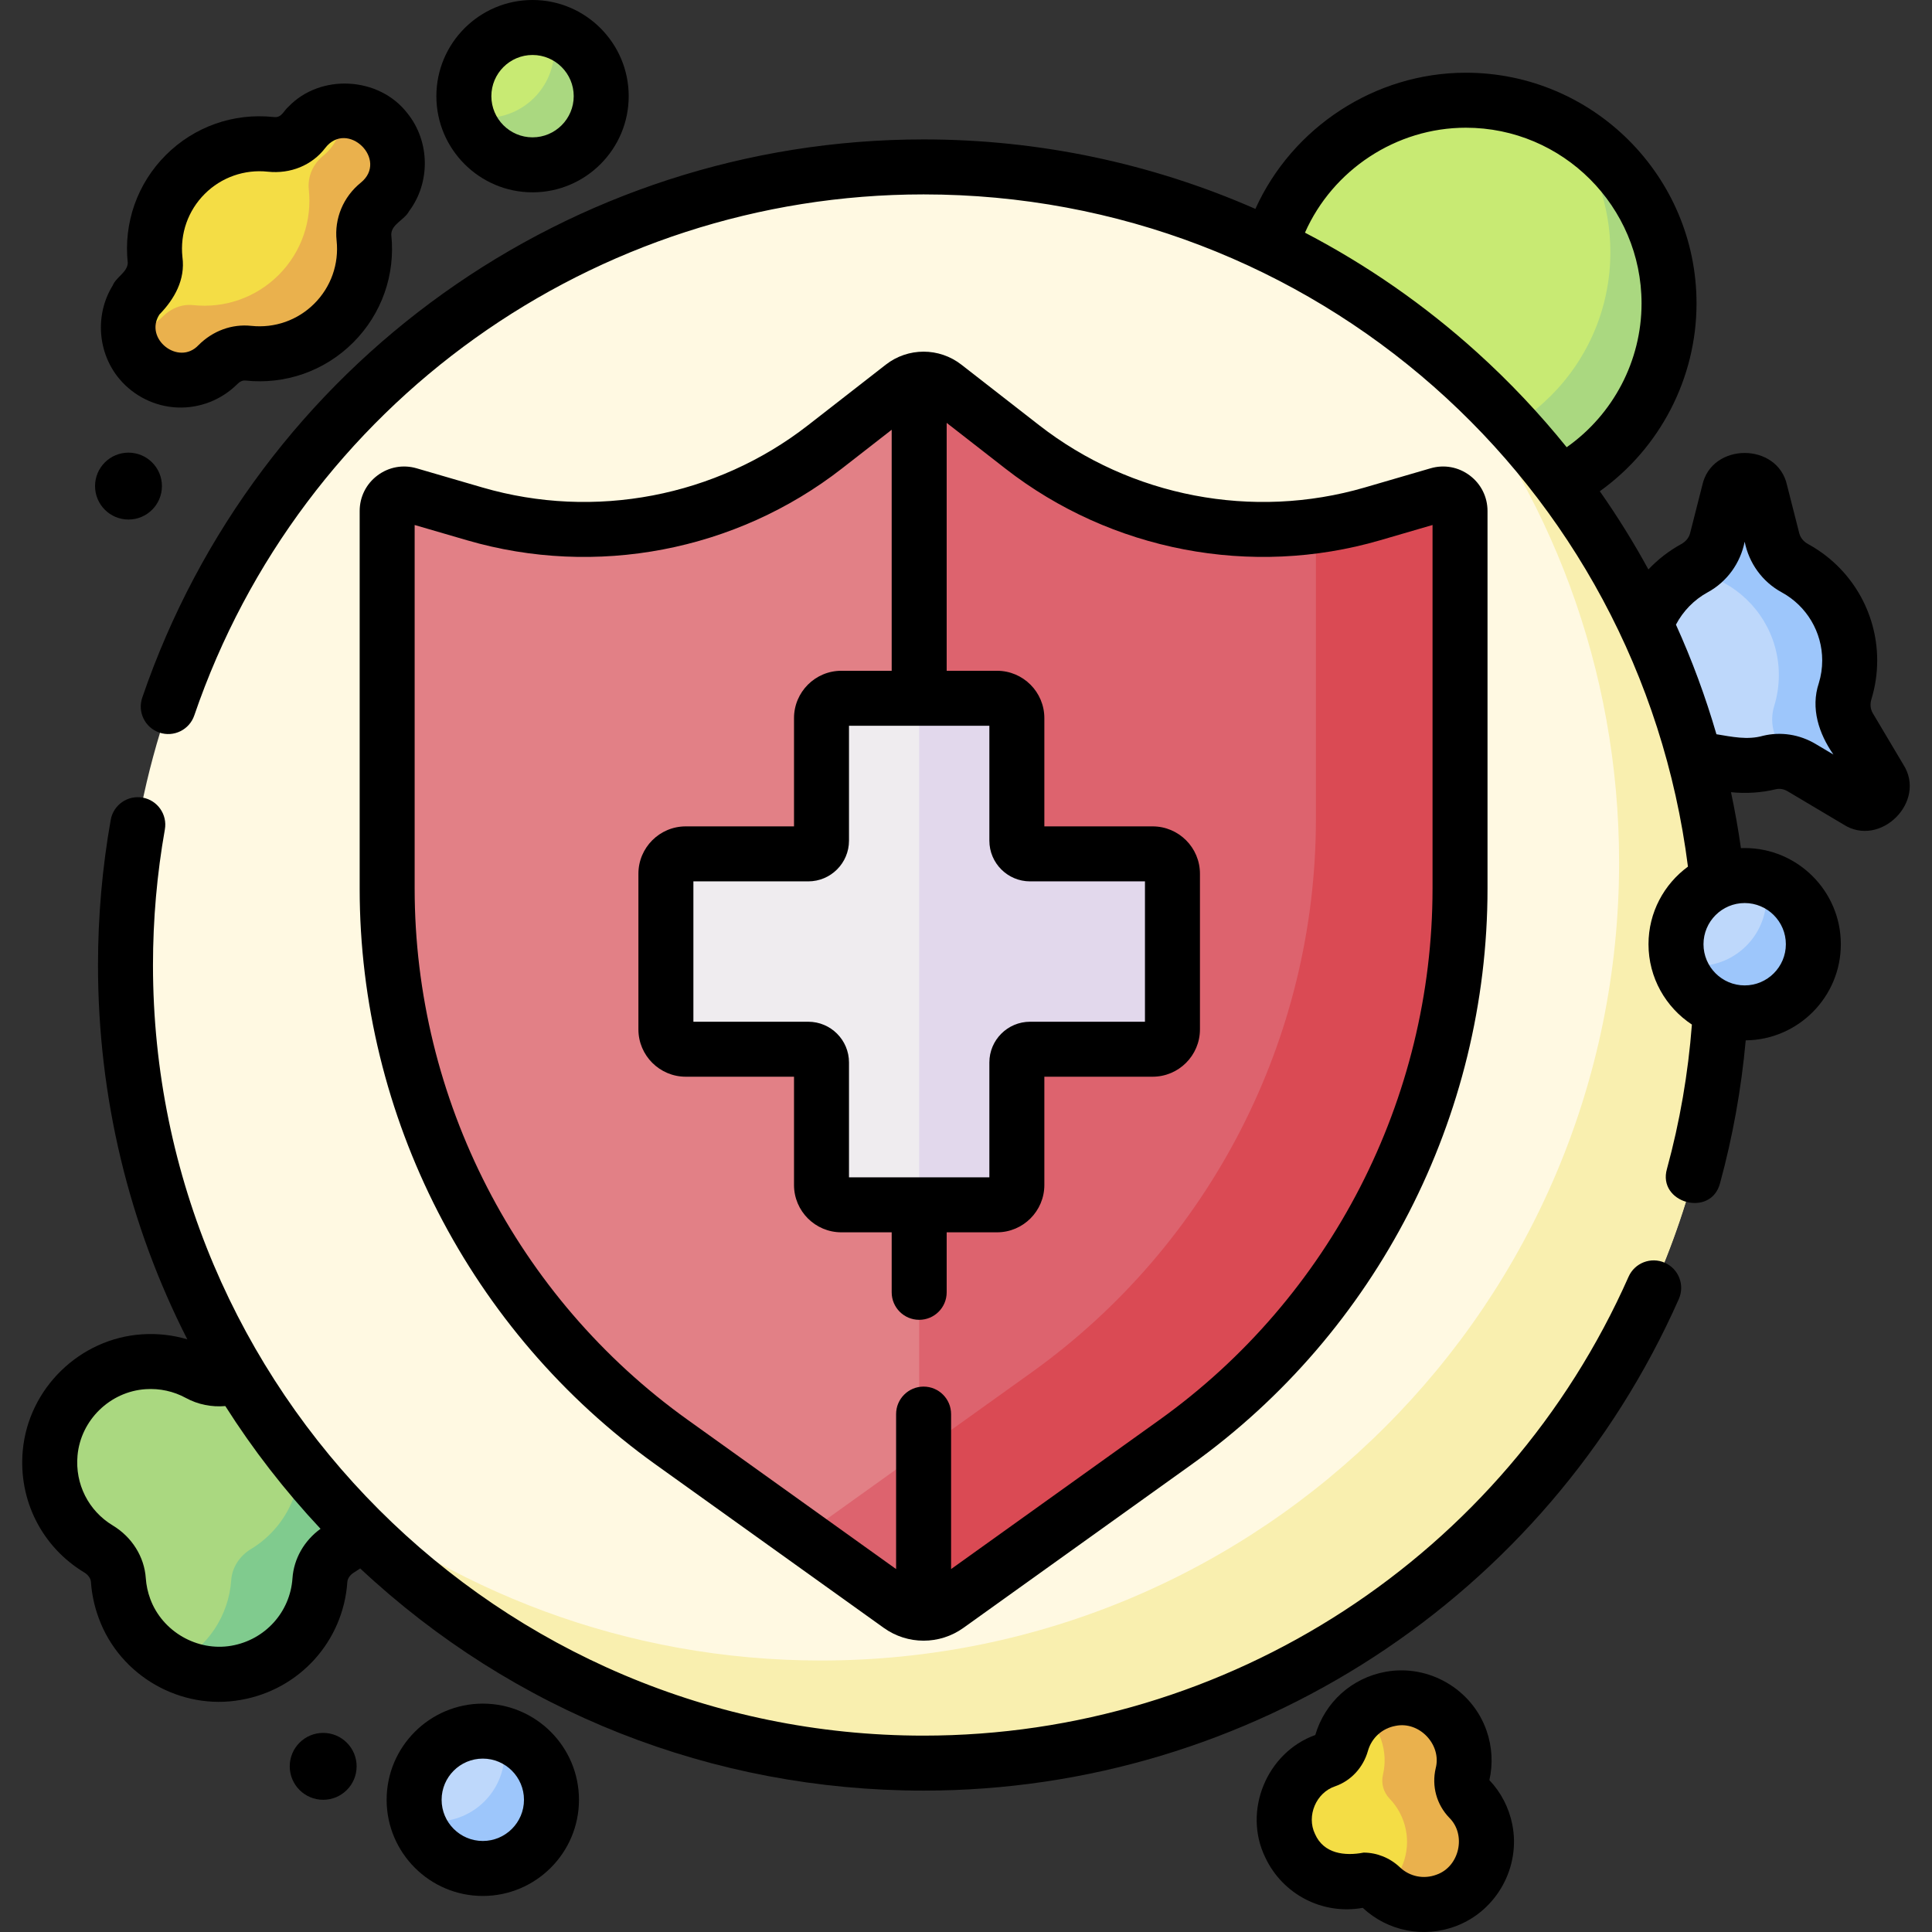 <svg id="Capa_1" enable-background="new 0 0 512 512" height="512" viewBox="0 0 512 512" width="512" xmlns="http://www.w3.org/2000/svg"><rect x="0" y="0" width="512" height="512" fill="#333333" stroke="none"/><g><g><path d="m102.862 385.094c-1.171-12.969-11.837-23.355-24.83-24.216-5.309-.352-10.312.847-14.604 3.186-3.359 1.831-7.349 1.831-10.708 0-4.292-2.339-9.295-3.538-14.604-3.186-12.992.861-23.658 11.246-24.83 24.214-.971 10.749 4.42 20.327 12.834 25.408 2.947 1.78 5.013 4.798 5.247 8.233.171 2.505.699 5.039 1.625 7.542 4.426 11.971 16.999 19.22 29.574 17.039 12.67-2.197 21.4-12.688 22.21-24.561.235-3.445 2.305-6.472 5.261-8.259 8.408-5.082 13.795-14.657 12.825-25.4z" fill="#aad880"/></g><g><g><path d="m102.862 385.094c-1.171-12.969-11.837-23.355-24.83-24.216-4.903-.325-9.538.686-13.6 2.683 8.166 4.021 14.074 12.081 14.927 21.533.97 10.744-4.417 20.318-12.824 25.401-2.955 1.786-5.026 4.813-5.261 8.259-.643 9.429-6.292 17.969-14.931 22.193 4.915 2.408 10.566 3.349 16.224 2.368 12.67-2.197 21.4-12.688 22.21-24.561.235-3.445 2.305-6.472 5.261-8.259 8.407-5.083 13.794-14.658 12.824-25.401z" fill="#80cb8e"/></g></g><g><path d="m383.238 503.635c7.545-2.824 11.993-10.889 10.378-18.781-.66-3.225-2.195-6.013-4.294-8.19-1.643-1.704-2.297-4.084-1.755-6.388.692-2.944.587-6.125-.492-9.234-2.643-7.61-10.586-12.271-18.514-10.844-6.572 1.182-11.402 5.968-13.055 11.82-.579 2.05-2.041 3.777-4.051 4.479-1.466.512-2.891 1.243-4.233 2.205-6.416 4.602-8.68 13.291-5.319 20.435 3.387 7.199 11.076 10.687 18.292 9.225 2.094-.424 4.239.315 5.789 1.785 4.409 4.183 11.004 5.828 17.254 3.488z" fill="#f4dd45"/></g><g><path d="m393.616 484.854c-.66-3.225-2.195-6.013-4.294-8.19-1.643-1.704-2.297-4.084-1.755-6.388.692-2.944.587-6.125-.492-9.234-2.643-7.61-10.586-12.271-18.514-10.844-2.951.531-5.547 1.793-7.666 3.548 2.288 1.877 4.099 4.365 5.117 7.297 1.08 3.109 1.185 6.29.492 9.234-.542 2.304.112 4.684 1.755 6.388 2.099 2.177 3.634 4.965 4.294 8.19 1.244 6.076-1.116 12.245-5.707 16.055 4.38 3.612 10.537 4.917 16.392 2.726 7.545-2.824 11.993-10.889 10.378-18.782z" fill="#eab14d"/></g><g><path d="m498.109 206.289-8.068-13.573c-1.713-2.882-2.049-6.345-1.067-9.55.789-2.575 1.216-5.309 1.216-8.143 0-10.537-5.858-19.701-14.493-24.425-2.92-1.597-5.114-4.253-5.934-7.479l-3.229-12.692c-1.102-4.331-7.254-4.331-8.356 0l-3.229 12.692c-.82 3.225-3.014 5.881-5.934 7.479-8.635 4.724-14.493 13.888-14.493 24.425 0 2.834.426 5.568 1.216 8.143.983 3.206.647 6.668-1.067 9.55l-8.068 13.573c-2.283 3.841 2.067 8.192 5.908 5.908l14.763-8.775c2.566-1.525 5.628-2.048 8.53-1.346 2.101.508 4.294.779 6.551.779s4.45-.27 6.551-.779c2.902-.702 5.963-.18 8.53 1.346l14.763 8.775c3.843 2.283 8.193-2.067 5.91-5.908z" fill="#bed8fb"/></g><g><g><path d="m498.109 206.289-8.068-13.573c-1.713-2.882-2.049-6.345-1.067-9.55.789-2.575 1.216-5.309 1.216-8.143 0-10.537-5.858-19.701-14.493-24.425-2.92-1.597-5.114-4.253-5.934-7.479l-3.229-12.692c-1.102-4.331-7.254-4.331-8.356 0l-3.229 12.692c-.555 2.181-1.749 4.092-3.36 5.601 1.064 2.446 2.948 4.46 5.329 5.763 8.635 4.724 14.493 13.888 14.493 24.425 0 2.834-.426 5.568-1.216 8.143-.983 3.206-.647 6.668 1.067 9.55l3.334 5.609c.988.279 1.945.68 2.84 1.212l14.763 8.775c3.843 2.283 8.193-2.067 5.91-5.908z" fill="#9dc6fb"/></g></g><g><circle cx="388.461" cy="80.41" fill="#c8ea73" r="53.852"/></g><g><path d="m415.467 33.827c7.075 9.114 11.298 20.552 11.298 32.983 0 29.741-24.11 53.852-53.852 53.852-9.845 0-19.065-2.655-27.006-7.269 9.852 12.692 25.243 20.869 42.554 20.869 29.741 0 53.852-24.11 53.852-53.852-.001-19.896-10.799-37.259-26.846-46.583z" fill="#aad880"/></g><g><circle cx="244.762" cy="255.739" fill="#fff9e2" r="211.506"/></g><g><path d="m380.101 93.208c30.574 36.677 48.975 83.857 48.975 135.339 0 116.812-94.695 211.506-211.506 211.506-51.482 0-98.662-18.401-135.339-48.975 38.798 46.542 97.202 76.167 162.531 76.167 116.812 0 211.506-94.695 211.506-211.506 0-65.329-29.625-123.733-76.167-162.531z" fill="#f9efaf"/></g><g><path d="m270.912 118.437-20.607-16.049c-3.26-2.539-7.827-2.539-11.087 0l-20.607 16.049c-26.283 20.469-60.796 27.073-92.779 17.751l-17.457-5.088c-2.887-.841-5.773 1.324-5.773 4.331v100.052c0 58.198 28.071 112.823 75.39 146.705l60.467 43.297c3.769 2.698 8.837 2.698 12.606 0l60.467-43.297c47.319-33.882 75.39-88.507 75.39-146.705v-100.051c0-3.007-2.886-5.172-5.773-4.331l-17.457 5.088c-31.984 9.321-66.497 2.717-92.78-17.752z" fill="#e28086"/></g><g><path d="m381.149 131.101-17.458 5.088c-4.94 1.44-9.94 2.497-14.961 3.184v77.654c0 58.198-28.071 112.823-75.39 146.705l-60.563 43.365 25.681 18.389c3.769 2.699 8.837 2.699 12.606 0l60.467-43.297c47.319-33.882 75.39-88.507 75.39-146.705v-100.052c.001-3.007-2.886-5.173-5.772-4.331z" fill="#dd636e"/></g><g><path d="m381.149 131.101-17.458 5.088c-31.983 9.321-66.496 2.718-92.779-17.751l-20.607-16.049c-1.956-1.523-4.381-2.125-6.713-1.821v326.871c2.588.281 5.255-.365 7.473-1.953l60.467-43.297c47.319-33.882 75.39-88.507 75.39-146.705v-100.052c0-3.007-2.887-5.173-5.773-4.331z" fill="#dd636e"/></g><g><path d="m305.454 226.287h-32.471c-1.936 0-3.506-1.57-3.506-3.506v-32.471c0-2.905-2.355-5.259-5.259-5.259h-41.251c-2.905 0-5.259 2.355-5.259 5.259v32.471c0 1.936-1.57 3.506-3.506 3.506h-32.472c-2.905 0-5.259 2.355-5.259 5.259v41.251c0 2.905 2.355 5.259 5.259 5.259h32.471c1.936 0 3.506 1.57 3.506 3.506v32.471c0 2.905 2.355 5.259 5.259 5.259h41.251c2.905 0 5.259-2.355 5.259-5.259v-32.471c0-1.936 1.57-3.506 3.506-3.506h32.471c2.905 0 5.259-2.355 5.259-5.259v-41.251c.001-2.904-2.354-5.259-5.258-5.259z" fill="#efecef"/></g><g><path d="m305.454 226.287h-32.471c-1.936 0-3.506-1.57-3.506-3.506v-32.471c0-2.905-2.355-5.259-5.259-5.259h-20.626v134.243h20.626c2.905 0 5.259-2.355 5.259-5.259v-32.471c0-1.936 1.57-3.506 3.506-3.506h32.471c2.905 0 5.259-2.355 5.259-5.259v-41.251c0-2.906-2.354-5.261-5.259-5.261z" fill="#e2d8ec"/></g><g><g><path d="m381.149 131.101-17.458 5.088c-4.94 1.44-9.94 2.497-14.961 3.184v77.654c0 58.198-28.071 112.823-75.39 146.705l-29.749 21.301v42.406c2.588.281 5.255-.365 7.473-1.953l60.467-43.297c47.319-33.882 75.39-88.507 75.39-146.705v-100.052c.001-3.007-2.886-5.173-5.772-4.331z" fill="#da4a54"/></g></g><g><path d="m88.453 85.613c6.19-6.19 8.854-14.569 7.994-22.644-.361-3.389 1.093-6.739 3.741-8.885.87-.705 1.673-1.532 2.389-2.483 3.778-5.024 3.652-12.15-.302-17.036-5.289-6.535-14.901-6.909-20.686-1.125-.436.436-.836.894-1.201 1.37-2.016 2.631-5.357 3.796-8.653 3.445-8.075-.86-16.455 1.805-22.644 7.994-6.195 6.195-8.856 14.584-7.988 22.665.31 2.884-.676 5.804-2.781 7.799-.845.8-1.612 1.733-2.275 2.807-3.115 5.054-2.643 11.689 1.185 16.227 5.326 6.316 14.781 6.615 20.499.898.012-.012.024-.025.037-.037 2.122-2.138 5.027-3.331 8.022-3.01 8.081.87 16.469-1.79 22.663-7.985z" fill="#f4dd45"/></g><g><path d="m102.275 34.565c-2.983-3.686-7.341-5.41-11.613-5.177.271 3.312-.619 6.709-2.696 9.471-.715.951-1.519 1.778-2.389 2.483-2.648 2.146-4.102 5.496-3.741 8.885.86 8.075-1.805 16.455-7.994 22.644-6.195 6.195-14.582 8.855-22.664 7.988-2.995-.322-5.9.872-8.022 3.01-.012.012-.024.025-.037.037-2.521 2.521-5.769 3.869-9.069 4.05.23 2.813 1.296 5.558 3.182 7.793 5.326 6.316 14.782 6.615 20.499.898.012-.012.024-.025.037-.037 2.122-2.138 5.027-3.331 8.022-3.01 8.081.868 16.469-1.793 22.664-7.988 6.19-6.19 8.854-14.569 7.994-22.644-.361-3.389 1.093-6.739 3.741-8.885.87-.705 1.673-1.532 2.389-2.483 3.777-5.023 3.652-12.15-.303-17.035z" fill="#eab14d"/></g><g><circle cx="141.128" cy="25.485" fill="#c8ea73" r="18.2"/></g><g><circle cx="127.948" cy="476.963" fill="#bed8fb" r="18.2"/></g><g><path d="m146.166 8.007c.461 1.601.722 3.288.722 5.038 0 10.051-8.148 18.2-18.2 18.2-1.75 0-3.436-.261-5.038-.722 2.187 7.598 9.176 13.162 17.478 13.162 10.051 0 18.2-8.148 18.2-18.2 0-8.302-5.564-15.291-13.162-17.478z" fill="#aad880"/></g><g><path d="m132.985 459.485c.461 1.602.722 3.288.722 5.038 0 10.051-8.148 18.2-18.2 18.2-1.75 0-3.436-.261-5.038-.722 2.187 7.598 9.176 13.162 17.478 13.162 10.051 0 18.2-8.148 18.2-18.2 0-8.302-5.564-15.291-13.162-17.478z" fill="#9dc6fb"/></g><g><circle cx="462.357" cy="250.229" fill="#bed8fb" r="18.2"/></g><g><path d="m467.395 232.751c.461 1.602.722 3.288.722 5.038 0 10.051-8.148 18.2-18.2 18.2-1.75 0-3.436-.261-5.038-.722 2.187 7.598 9.176 13.162 17.478 13.162 10.051 0 18.2-8.148 18.2-18.2 0-8.302-5.564-15.291-13.162-17.478z" fill="#9dc6fb"/></g><g><path d="m394.703 471.751c.983-4.339.725-8.864-.747-13.098-3.806-10.961-15.28-17.673-26.687-15.625-8.996 1.618-16.141 8.032-18.706 16.768-12.875 4.632-19.261 20.119-13.254 32.445 4.632 9.846 15.209 15.276 25.834 13.359 6.693 6.245 16.21 8.038 24.647 4.86 10.856-4.062 17.288-15.698 14.961-27.064-.896-4.395-2.986-8.417-6.048-11.645zm-14.019 25.06c-3.377 1.266-7.086.516-9.687-1.949-2.663-2.526-6.125-3.902-9.625-3.902-4.986.963-10.576.313-12.877-4.924-2.328-4.801.286-10.996 5.36-12.66 4.178-1.458 7.417-4.964 8.662-9.378.974-3.45 3.784-5.99 7.333-6.628 6.322-1.302 12.255 5.015 10.624 11.241-1.11 4.721.237 9.622 3.603 13.112 4.582 4.519 2.701 12.968-3.393 15.088z"/><path d="m504.372 202.566-8.067-13.572c-.628-1.056-.761-2.402-.364-3.694 1.019-3.326 1.536-6.784 1.536-10.278 0-12.839-7.005-24.647-18.282-30.817-1.227-.671-2.068-1.695-2.371-2.883l-3.228-12.691c-2.455-11.453-20.023-11.45-22.478 0l-3.228 12.69c-.303 1.189-1.144 2.213-2.371 2.884-3.222 1.763-6.154 4.042-8.675 6.707-3.898-7.132-8.195-14.052-12.879-20.727 15.948-11.403 25.634-29.962 25.634-49.775 0-33.712-27.426-61.137-61.137-61.137-24.097 0-46.015 14.505-55.768 36.086-27.461-12.053-57.343-18.412-87.931-18.412-93.581 0-176.793 59.453-207.064 147.941-1.303 3.807.728 7.95 4.535 9.252 3.808 1.299 7.949-.729 9.252-4.536 28.253-82.593 105.925-138.085 193.276-138.085 103.225 0 189.623 76.313 202.564 178.147-6.333 4.641-10.455 12.128-10.455 20.563 0 8.891 4.58 16.729 11.501 21.29-.991 12.943-3.2 25.779-6.604 38.222-2.617 9.058 11.643 13.031 14.055 3.844 3.377-12.348 5.649-25.056 6.813-37.878 13.924-.151 25.207-11.52 25.207-25.479 0-14.052-11.433-25.485-25.486-25.485-.333 0-.663.012-.993.025-.707-4.986-1.585-9.931-2.63-14.829 3.972.407 8.026.154 11.887-.781.993-.242 2.125-.051 3.095.527l14.763 8.775c9.783 6.364 22.273-6.055 15.893-15.894zm-31.101 47.662c0 6.018-4.896 10.914-10.914 10.914s-10.914-4.896-10.914-10.914c0-6.017 4.896-10.913 10.914-10.913s10.914 4.896 10.914 10.913zm-81.895-156.892c-13.904-12.56-29.22-23.168-45.548-31.678 7.351-16.619 24.152-27.813 42.633-27.813 25.676 0 46.566 20.889 46.566 46.566 0 15.213-7.515 29.439-19.841 38.109-7.215-8.948-15.165-17.375-23.81-25.184zm89.784 103.823c-4.273-2.54-9.232-3.31-13.967-2.163-4.082 1.169-8.257.246-12.322-.416-2.89-9.941-6.472-19.646-10.727-29.043 1.876-3.582 4.814-6.603 8.369-8.548 5.216-2.823 8.716-7.801 9.844-13.433 1.127 5.632 4.628 10.61 9.844 13.432 6.602 3.612 10.704 10.523 10.704 18.034 0 2.046-.302 4.068-.896 6.008-2.239 6.68.04 13.441 3.862 18.93z"/><path d="m441.197 334.641c-3.678-1.63-7.982.032-9.612 3.711-32.717 73.874-106.05 121.608-186.823 121.608-112.608 0-204.22-91.613-204.22-204.22 0-12.063 1.059-24.148 3.148-35.921.703-3.963-1.939-7.744-5.901-8.447-3.965-.698-7.743 1.939-8.446 5.902-2.237 12.611-3.372 25.552-3.372 38.466 0 35.055 8.198 68.847 23.67 99.201-3.861-1.147-7.921-1.606-12.006-1.333-16.528 1.096-30.115 14.349-31.604 30.829-1.186 13.128 5.07 25.505 16.325 32.301 1.013.612 1.681 1.566 1.745 2.491.222 3.258.915 6.478 2.06 9.573 5.63 15.436 21.833 24.526 37.652 21.691 15.553-2.697 27.163-15.545 28.234-31.244.064-.936.739-1.901 1.759-2.519.562-.34 1.113-.7 1.656-1.072 40.651 38.016 93.37 58.874 149.301 58.874 86.534 0 165.096-51.137 200.146-130.278 1.629-3.68-.033-7.984-3.712-9.613zm-363.688 83.616c-.613 8.98-7.269 16.332-16.187 17.878-9.064 1.575-18.303-3.754-21.496-12.389-.662-1.789-1.062-3.643-1.189-5.509-.387-5.675-3.658-10.899-8.75-13.974-6.444-3.891-10.024-10.986-9.344-18.517.85-9.408 8.612-16.974 18.055-17.6 3.729-.248 7.404.553 10.636 2.315 3.236 1.764 6.887 2.477 10.48 2.158 7.299 11.506 15.736 22.389 25.23 32.528-4.334 3.144-7.083 7.938-7.435 13.11z"/><path d="m173.75 388.112 60.467 43.299c3.153 2.257 6.848 3.386 10.544 3.386 3.695 0 7.391-1.129 10.545-3.387l60.467-43.298c49.113-35.166 78.434-92.223 78.434-152.629v-100.052c0-3.748-1.72-7.188-4.718-9.436-2.999-2.248-6.777-2.939-10.379-1.889l-17.458 5.088c-29.648 8.641-61.896 2.47-86.263-16.505l-20.607-16.048c-5.9-4.595-14.141-4.596-20.04 0l-20.607 16.048c-24.366 18.976-56.615 25.143-86.264 16.505l-17.457-5.088c-3.597-1.048-7.382-.36-10.379 1.889-2.999 2.249-4.718 5.688-4.718 9.436v100.052c-.001 60.405 29.32 117.463 78.433 152.629zm99.233-154.539h30.444v37.198h-30.444c-5.951 0-10.792 4.841-10.792 10.792v30.445h-37.198v-30.445c0-5.951-4.841-10.792-10.792-10.792h-30.445v-37.198h30.445c5.95 0 10.792-4.841 10.792-10.792v-30.445h37.198v30.445c0 5.951 4.841 10.792 10.792 10.792zm-163.095-94.443 13.906 4.053c34.128 9.949 71.248 2.846 99.295-18.998l13.218-10.294v63.873h-13.34c-6.917 0-12.545 5.627-12.545 12.545v28.692h-28.692c-6.917 0-12.545 5.627-12.545 12.545v41.251c0 6.917 5.628 12.544 12.545 12.544h28.692v28.692c0 6.918 5.627 12.545 12.545 12.545h13.34v15.903c0 4.024 3.262 7.286 7.286 7.286s7.286-3.262 7.286-7.286v-15.903h13.34c6.918 0 12.545-5.627 12.545-12.545v-28.692h28.691c6.918 0 12.545-5.627 12.545-12.544v-41.251c0-6.918-5.627-12.545-12.545-12.545h-28.691v-28.692c0-6.918-5.627-12.545-12.545-12.545h-13.34v-65.696l15.558 12.116c28.047 21.843 65.165 28.943 99.294 18.998l13.906-4.053v96.353c0 55.717-27.045 108.345-72.346 140.782l-55.243 39.556v-41.069c0-4.024-3.262-7.286-7.286-7.286s-7.286 3.261-7.286 7.286v41.07l-55.243-39.557c-45.3-32.437-72.346-85.065-72.346-140.782v-96.352z"/><path d="m46.991 107.989c5.903.252 11.71-2.005 15.949-6.247.639-.643 1.391-.967 2.072-.897 10.62 1.138 21.046-2.533 28.593-10.079 7.541-7.541 11.218-17.953 10.088-28.567-.022-2.762 3.5-3.918 4.708-6.219 5.743-7.638 5.549-18.572-.462-25.998-7.506-9.706-23.025-10.546-31.504-1.69-1.324 1.107-1.765 3.015-3.928 2.72-10.614-1.134-21.027 2.547-28.567 10.088-7.548 7.548-11.221 17.969-10.079 28.595-.137 2.52-3.077 3.692-4.015 6.006-4.736 7.685-3.989 17.86 1.818 24.746 3.829 4.541 9.416 7.29 15.327 7.542zm-4.74-24.646c3.959-4.069 6.896-9.213 6.097-15.206-.668-6.22 1.48-12.32 5.895-16.735 4.402-4.42 10.578-6.569 16.721-5.902 6.027.642 11.713-1.698 15.205-6.256 5.853-7.647 16.924 3.112 9.433 9.178-4.628 3.75-7.021 9.476-6.399 15.317.662 6.215-1.489 12.31-5.901 16.721-4.415 4.416-10.515 6.559-16.734 5.896-5.106-.545-10.198 1.319-13.987 5.139-5.247 5.551-14.494-1.725-10.33-8.152z"/><path d="m141.128 50.97c14.052 0 25.485-11.433 25.485-25.486s-11.433-25.484-25.485-25.484-25.485 11.432-25.485 25.485 11.433 25.485 25.485 25.485zm0-36.399c6.018 0 10.914 4.896 10.914 10.913 0 6.018-4.896 10.914-10.914 10.914s-10.914-4.896-10.914-10.914c0-6.017 4.896-10.913 10.914-10.913z"/><path d="m127.947 451.477c-14.052 0-25.485 11.433-25.485 25.486 0 14.052 11.433 25.486 25.485 25.486 14.053 0 25.486-11.433 25.486-25.486s-11.433-25.486-25.486-25.486zm0 36.4c-6.018 0-10.914-4.896-10.914-10.914s4.896-10.914 10.914-10.914 10.914 4.896 10.914 10.914-4.895 10.914-10.914 10.914z"/><circle cx="85.646" cy="468.099" r="8.863"/><circle cx="34.051" cy="128.818" r="8.863"/></g></g></svg>